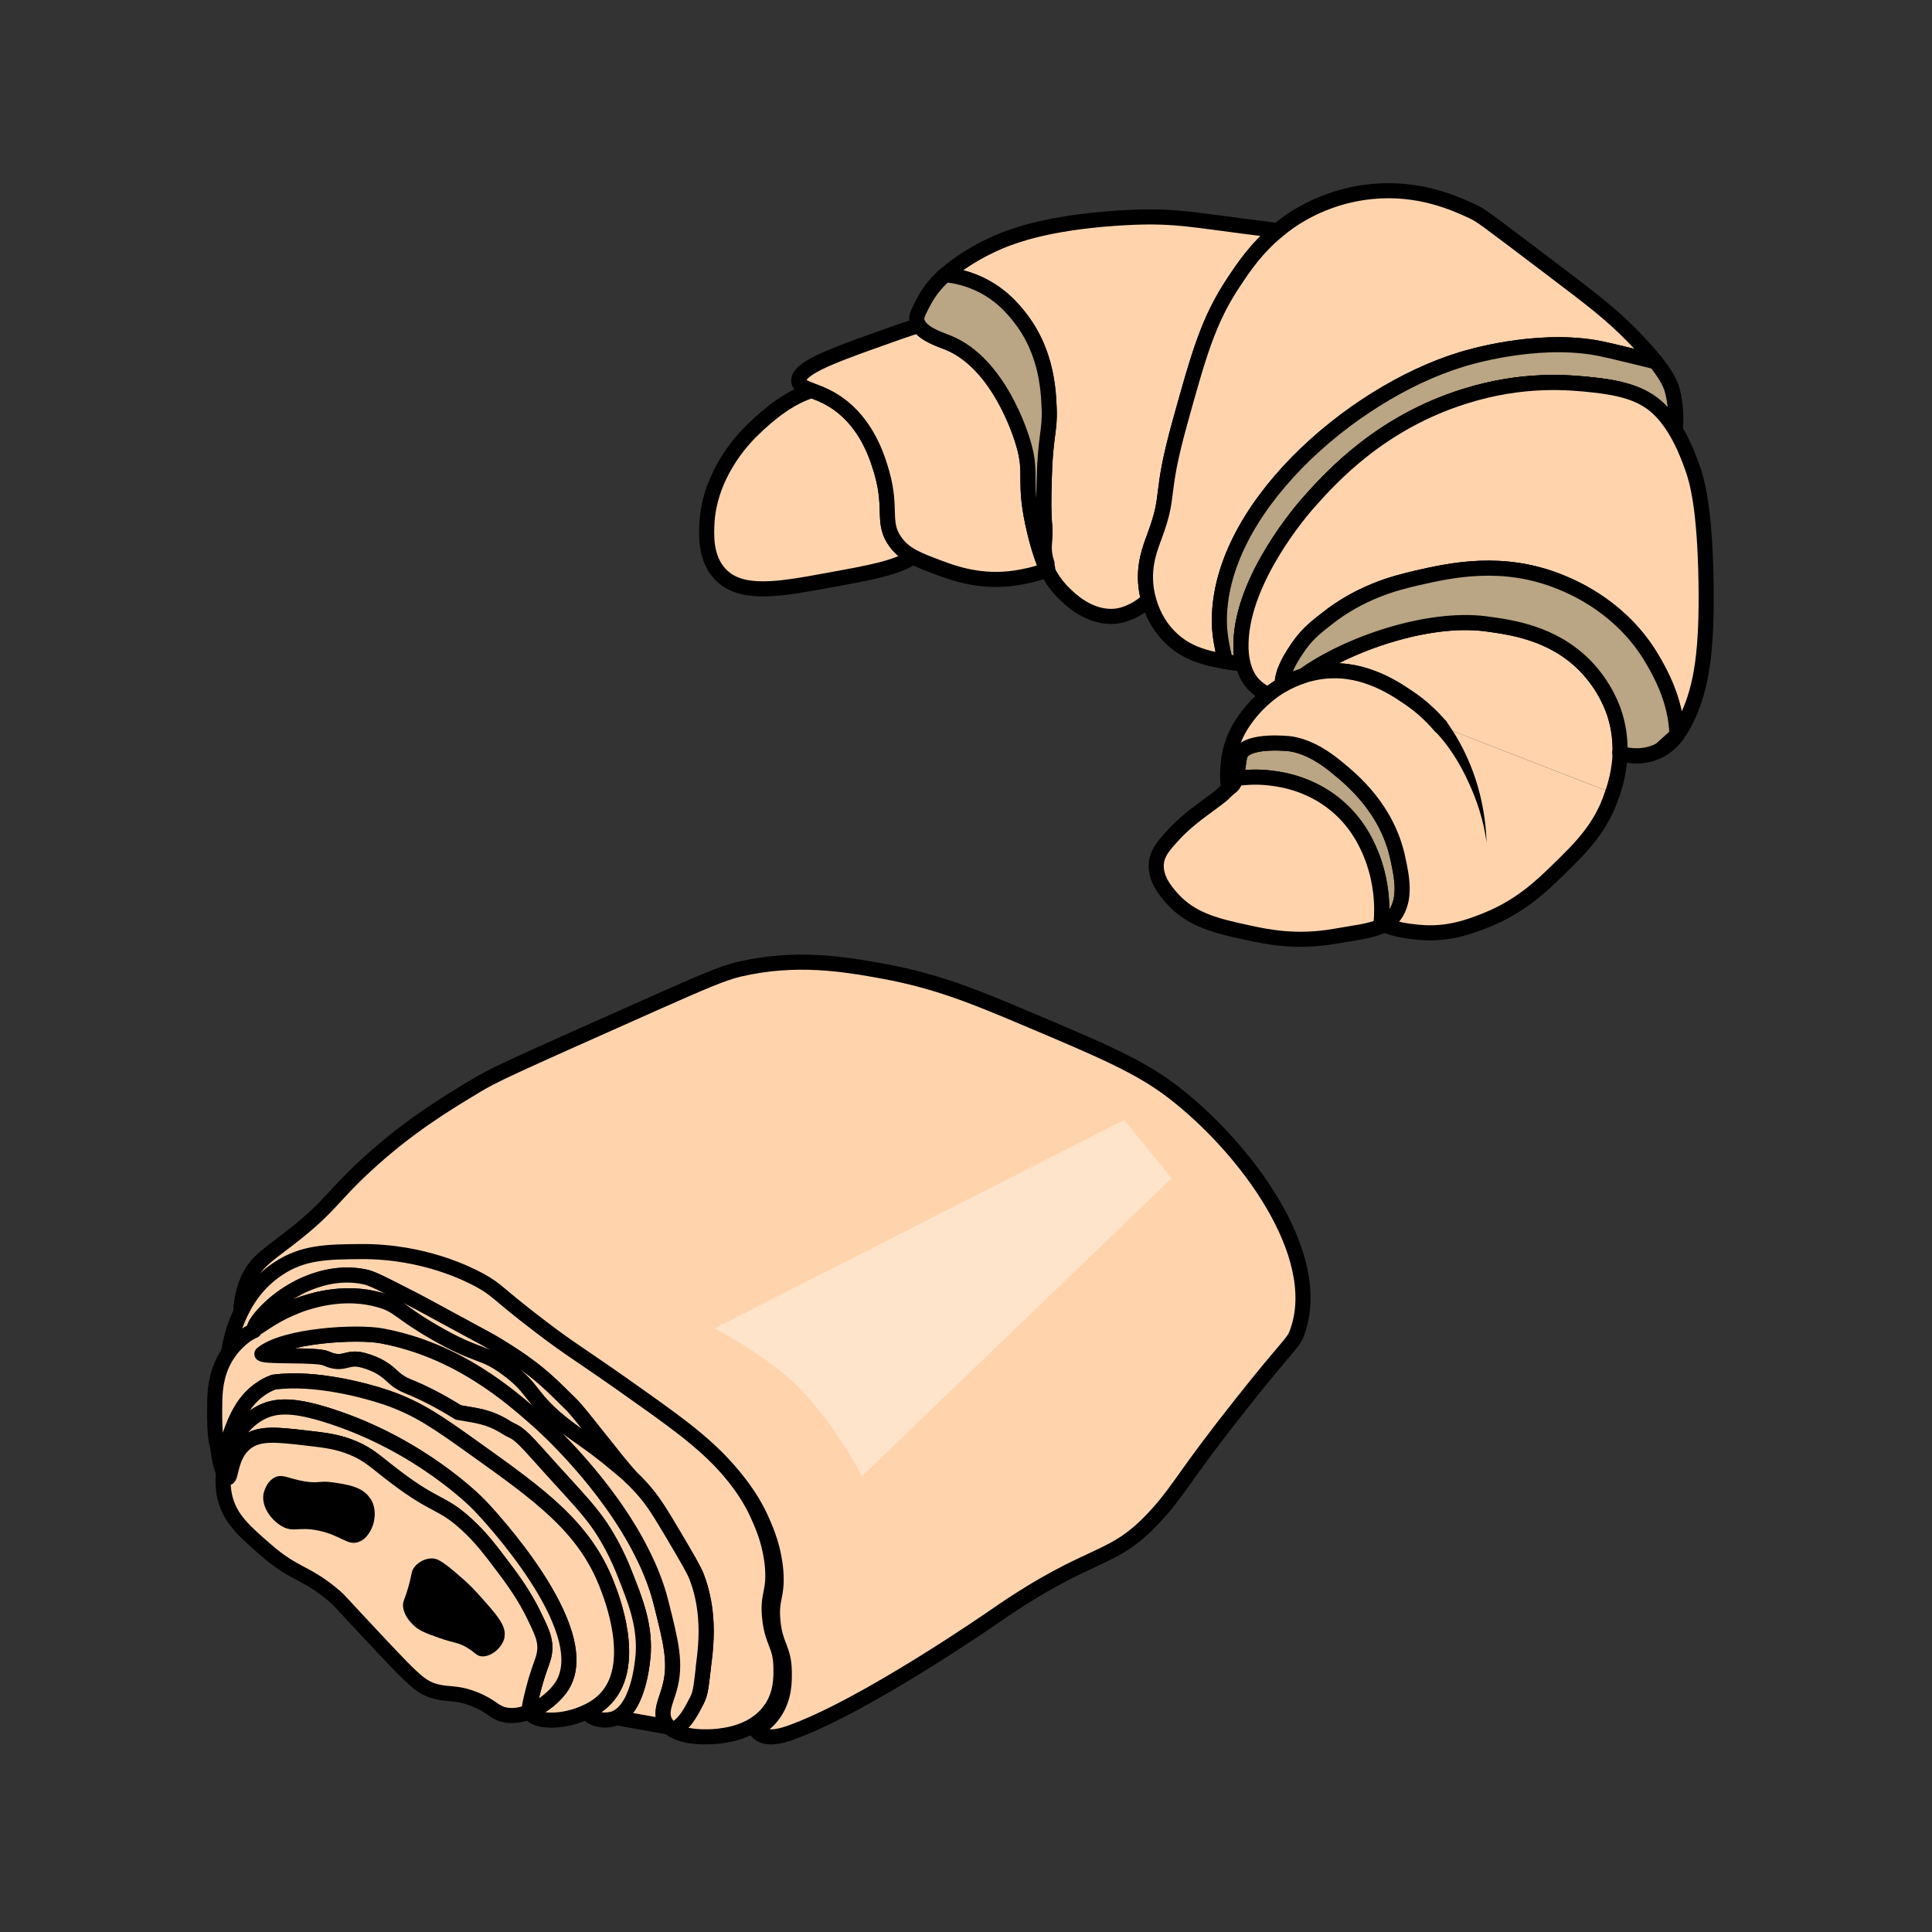 <?xml version="1.0" encoding="UTF-8"?>
<svg id="Calque_1" data-name="Calque 1" xmlns="http://www.w3.org/2000/svg" viewBox="0 0 128 128">
  <rect x="0" y="0" width="128" height="128" fill="#333333" stroke="none"/>
  <defs>
    <style>
      .cls-1 {
        fill: #baa584;
      }

      .cls-1, .cls-2 {
        stroke: #000;
      }

      .cls-1, .cls-2, .cls-3 {
        stroke-linecap: round;
        stroke-linejoin: round;
      }

      .cls-2, .cls-4 {
        fill: #ffd4ad;
      }

      .cls-5 {
        fill: #fee4cb;
      }

      .cls-3 {
        fill: none;
        stroke: #fff;
        stroke-width: 8px;
      }
    </style>
  </defs>
  <path class="cls-2" d="m60.49,36.89c-1.04.72-2.79,1.04-5.64,1.56-3.22.59-5.77,1.06-7.15-.43-1-1.07-.9-2.65-.86-3.42.16-2.65,1.72-4.84,2.97-6.07,1.26-1.24,2.58-2.23,3.97-2.66.54.2,1.27.47,2.06,1.11,1.76,1.43,2.36,3.56,2.6,4.39.68,2.43-.05,3.3.93,4.59.31.41.67.69,1.12.93Z"/>
  <path class="cls-2" d="m69.37,37.74c-.78.34-1.6.47-2.08.55-2.29.35-4.1-.31-5.06-.67-.72-.27-1.28-.48-1.74-.73-.45-.24-.81-.52-1.12-.93-.98-1.29-.25-2.16-.93-4.59-.24-.83-.84-2.96-2.6-4.39-.79-.64-1.52-.91-2.06-1.11-.51-.2-.84-.32-.86-.62-.07-.83,2.18-1.66,4.79-2.6,1.4-.5,2.4-.86,3.17-1.09.37.6,1.42.94,1.93,1.14,3.38,1.37,4.84,6.14,5,6.71.63,2.13-.09,2.43.75,5.87.27,1.11.54,1.88.81,2.46Z"/>
  <path class="cls-2" d="m84.63,15.3c-1.37,1.12-2.23,2.39-2.91,3.42-1.68,2.53-2.3,4.78-3.55,9.28-1.4,5.05-.59,4.58-1.68,7.53-.28.76-.74,1.89-.56,3.36.02.19.07.49.17.85-.03.04-.06.06-.09.09-1.02.87-1.91.98-2.16,1-1.42.11-2.59-.78-3.21-1.38,0-.01-.01-.01-.01-.01-.2-.19-.34-.34-.42-.43-.29-.33-.57-.71-.84-1.27.15-.07-.14.08,0,0-.36-1.04-.08-2.15-.15-2.83-.09-.92-.07-1.85-.04-3.06.07-3.03.39-3.21.33-4.8-.03-.73-.08-2.22-.7-3.82-.27-.71-.66-1.44-1.2-2.14-.45-.58-1.39-1.76-3.11-2.44-.66-.26-1.29-.39-1.86-.45,1.72-1.52,3.92-2.33,3.92-2.33.66-.24,2.74-1.08,7.22-1.4,4-.29,5,.09,10.31.73.14.02.34.04.54.1Z"/>
  <path class="cls-1" d="m69.37,37.34c-.14.08.15.33,0,.4-.27-.58-.54-1.35-.81-2.46-.84-3.44-.12-3.74-.75-5.87-.16-.57-1.62-5.34-5-6.71-.51-.2-1.56-.54-1.93-1.14-.07-.11-.12-.22-.14-.35-.02-.12-.01-.33.3-.92.27-.53.61-1.16,1.32-1.85.09-.09.18-.17.28-.24.57.06,1.2.19,1.86.45,1.72.68,2.66,1.86,3.11,2.44.54.7.93,1.43,1.2,2.14.62,1.6.67,3.09.7,3.82.06,1.59-.26,1.77-.33,4.8-.03,1.21-.05,2.14.04,3.06.07.68-.21,1.39.15,2.43Z"/>
  <path class="cls-2" d="m109.69,23.97c-.32-.08-.68-.17-1.08-.27-1.64-.4-2.46-.59-2.99-.68-3.99-.65-8.27.63-8.84.81-7.33,2.25-16.21,10.01-15.99,17.55.02.7.19,1.62.4,2.45-1.42-.24-2.66-.59-3.7-1.64-.81-.81-1.2-1.75-1.39-2.45-.1-.36-.15-.66-.17-.85-.18-1.47.28-2.6.56-3.36,1.09-2.95.28-2.48,1.68-7.53,1.25-4.5,1.87-6.75,3.55-9.28.68-1.03,1.54-2.3,2.91-3.42.49-.42,1.05-.82,1.7-1.18.94-.53,2.51-1.23,4.54-1.43,3.11-.31,5.47.75,6.66,1.3.61.29.73.39,5.23,3.8,2.76,2.09,3.91,2.96,5.41,4.48.67.69,1.16,1.25,1.52,1.7Z"/>
  <path class="cls-1" d="m110.98,28.47c-.69-1.13-1.32-1.6-1.56-1.78-.54-.38-1.17-.69-2.18-.92-.45-.1-.99-.19-1.62-.26-1.62-.18-4.69-.48-8.59.75-5.53,1.73-8.78,5.28-10.33,7.03-.36.4-4.36,4.98-4.48,9.27-.02.59.04,1.07.14,1.45-.04-.01-.09-.01-.14-.02-.35-.05-.69-.1-1.02-.16h-.01c-.21-.83-.38-1.75-.4-2.45-.22-7.54,8.66-15.3,15.99-17.55.57-.18,4.85-1.46,8.84-.81.53.09,1.35.28,2.99.68.4.1.76.19,1.08.27.69.86.91,1.35,1.03,1.66.08.21.44,1.5.26,2.84Z"/>
  <path class="cls-2" d="m107.24,25.77l-24.88,18.24c-.1-.38-.16-.86-.14-1.45.12-4.29,4.12-8.87,4.48-9.27,1.55-1.75,4.8-5.3,10.33-7.03,3.9-1.23,6.97-.93,8.59-.75.63.07,1.17.16,1.62.26Z"/>
  <path class="cls-2" d="m91.67,61.26c-.06-.02-.11-.04-.17-.07"/>
  <path class="cls-2" d="m95.43,48.11c-.58-.68-1.29-1.35-2.17-1.93-.54-.37-1.35-.9-2.38-1.28h0c-.98-.37-2.16-.59-3.49-.38-.36.06-.7.14-1.02.24,2.92-2.1,8.24-3.93,12.08-3.43,1.69.23,4.41.59,6.56,2.76,1.38,1.41,1.88,2.92,1.99,3.28.28.9.36,1.76.34,2.51-.04,1.17-.32,2.11-.5,2.66"/>
  <path class="cls-2" d="m110.03,49.66c-.11.07-.24.13-.37.18-.83.34-1.59.22-1.8.19-.19-.03-.38-.08-.54-.15"/>
  <path class="cls-2" d="m111.1,48.71c-.09.12-.19.23-.29.34-.07.07-.14.14-.21.2-.07.07-.14.12-.21.18-.11.08-.23.16-.35.23l1.06-.95Z"/>
  <path class="cls-1" d="m92.37,60.67c-.19.26-.42.45-.69.59-.06.04-.12.07-.19.11.01-.06.02-.12.02-.18.06-.68.06-1.41-.04-2.17-.14-1.11-.44-1.93-.53-2.17-.24-.62-.78-2-2.1-3.23-1.81-1.68-3.9-1.98-4.56-2.06-.9-.12-1.71-.08-2.4.03.17-.58.16-1.41.34-1.7.54-.9,3.14-.64,3.35-.6.76.14,1.7.48,2.99,1.54,1.03.84,3.37,2.77,4.06,6.08.26,1.22.56,2.67-.25,3.76Z"/>
  <path class="cls-2" d="m111.84,47.42c-.22.49-.47.92-.75,1.29-.04-2.34-1.2-4.3-1.64-5.05-1.98-3.37-5.11-4.7-6.03-5.08-3.87-1.59-7.33-.79-9.55-.29-.7.17-1.66.39-2.74.83-1,.41-2.13.99-3.24,1.88-.52.41-1.21.91-1.81,1.76-.22.32-.56.8-.81,1.34-.2.42-.34.87-.32,1.28-.35.21-.66.42-.92.64-.38-.17-.76-.42-1.07-.78-.1-.12-.25-.32-.39-.62h0c-.08-.18-.15-.37-.21-.61-.1-.38-.16-.86-.14-1.45.12-4.29,4.12-8.87,4.48-9.27,1.55-1.75,4.8-5.3,10.33-7.03,3.9-1.23,6.97-.93,8.59-.75.63.07,1.17.16,1.62.26,1.01.23,1.64.54,2.18.92.24.18.87.65,1.56,1.78.26.43.54.97.81,1.63.12.29.24.61.36.95.28.82.8,2.55.88,7.53.07,4.5-.29,6.88-1.19,8.84Z"/>
  <path class="cls-2" d="m106.83,52.54s-.02.07-.03.1c-.74,2.24-2.1,3.56-3.61,5.03-1.1,1.07-2.47,2.38-4.7,3.28-1.05.42-2.58,1.02-4.56.81-.59-.06-1.42-.15-2.25-.5.27-.14.5-.33.69-.59.81-1.09.51-2.54.25-3.76-.69-3.31-3.03-5.24-4.06-6.08-1.29-1.06-2.23-1.4-2.99-1.54-.21-.04-2.81-.3-3.35.6-.18.29-.17,1.12-.34,1.7-.06.22-.14.39-.27.5-.08.07-.16.13-.21.17-.03-.19-.05-.38-.06-.57-.03-.5.02-.96.05-1.24.18-1.66,1.07-2.78,1.47-3.27.2-.24.59-.69,1.18-1.16.26-.22.57-.43.92-.64.41-.24.88-.45,1.4-.62.32-.1.66-.18,1.02-.24,1.33-.21,2.51.01,3.49.38h0c1.03.38,1.84.91,2.38,1.28.88.58,1.59,1.25,2.17,1.93"/>
  <path class="cls-1" d="m111.1,48.71l-1.06.95c-.11.07-.24.13-.37.18-.83.34-1.59.22-1.8.19-.19-.03-.38-.08-.54-.15.02-.75-.06-1.61-.34-2.51-.11-.36-.61-1.87-1.99-3.28-2.15-2.17-4.87-2.53-6.56-2.76-3.84-.5-9.16,1.33-12.08,3.43-.52.17-.99.38-1.4.62-.02-.41.12-.86.32-1.28.25-.54.59-1.02.81-1.34.6-.85,1.29-1.35,1.81-1.76,1.11-.89,2.24-1.47,3.24-1.88,1.08-.44,2.04-.66,2.74-.83,2.22-.5,5.68-1.3,9.55.29.92.38,4.05,1.71,6.03,5.08.44.75,1.6,2.71,1.64,5.05Z"/>
  <path class="cls-2" d="m111.1,48.71c-.09.12-.19.23-.29.34-.07.07-.14.14-.21.2-.07.07-.14.12-.21.18-.11.08-.23.16-.35.23l1.06-.95Z"/>
  <path class="cls-2" d="m91.5,61.19c0,.06-.01.12-.02.18-.73.33-1.74.43-3.1.67-2.49.43-4.41.04-5.77-.26-1.99-.43-3.68-.82-4.97-2.27-.36-.41-1.17-1.32-1.02-2.39.09-.68.53-1.16,1.19-1.88.35-.37.83-.84,1.84-1.59,1.86-1.37,1.08-.81,1.74-1.39.05-.04.13-.1.21-.17.13-.11.21-.28.27-.5.69-.11,1.5-.15,2.4-.03.66.08,2.75.38,4.56,2.06,1.32,1.23,1.86,2.61,2.1,3.23.09.24.39,1.06.53,2.17.1.76.1,1.49.04,2.17Z"/>
  <g>
    <path class="cls-4" d="m95.42,48.11c1.3,1.54,1.92,3.16,2.25,4.05.55,1.48.74,2.78.81,3.66"/>
    <path d="m95.81,47.78c1.7,2.34,2.59,5.18,2.68,8.03-.19-1.39-.61-2.73-1.2-3.99-.57-1.26-1.31-2.43-2.24-3.4-.48-.51.34-1.2.76-.65h0Z"/>
  </g>
  <path class="cls-2" d="m77.72,72.35c-2.22-1.71-4.77-2.78-9.86-4.93-3.27-1.38-5.75-2.41-9.32-3.07-2.59-.47-5.77-1.02-9.59-.13-1.1.26-2.52.89-5.33,2.13-10.39,4.62-10.9,4.87-12.12,5.6-1.93,1.16-4.51,2.71-7.32,5.32-2.14,1.98-2.27,2.59-4.53,4.4-1.74,1.4-2.61,1.8-3.2,3.06-.39.85-.58,1.91-.47,2.91.45-1.08,1.24-2.38,2.66-3.32,1.66-1.11,3.27-1.12,5.49-1.14,4.22-.03,7.2,1.54,7.86,1.89,1.25.69,1.08.83,3.97,3.03,2.26,1.73,2.35,1.63,6.72,4.74,2.87,2.03,4.81,3.48,6.35,5.49.65.85,1.14,1.68,1.51,2.56.27.61.74,1.73.86,3.21.13,1.69-.35,1.77-.19,3.32.16,1.66.73,1.8.75,3.31.01.64.03,1.73-.66,2.75-.34.51-.78.86-1.22,1.12.05.09.12.16.2.23.56.45,1.5.17,2,0,4.94-1.72,13.58-7.72,13.58-7.72,6.78-4.71,7.79-3.38,10.93-6.93,1.44-1.63,1.71-2.46,5.46-7.19,3.29-4.16,3.43-3.95,3.72-4.8,1.79-5.11-3.48-12.17-8.25-15.84Z"/>
  <path class="cls-2" d="m42.55,102.91c-1.83-1.64-3.34-2.83-3.55-2.99-.16-.13-.32-.25-.48-.38-.01-.01-.02-.01-.02-.02-.7-.8-1.6-1.75-2.9-3.21-1.47-1.65-1.43-1.34-2.02-1.71-1.23-.79-2.09-.81-3.2-1.01h-.01c-1.4-.88-2.67-1.52-3.94-1.96-.57-.59-1.08-1.16-2.38-1.51-1.11-.3-1.25.42-2.45-.12-.61-.28-3.96-.08-4.25-.3,1.88-.8,6.29-1.51,7.97-1.19,4.99.94,8.41,3.9,10.41,5.68.34.3,4.49,4.04,6.82,8.72Z"/>
  <path class="cls-2" d="m51.07,113.22c-.34.51-.78.86-1.22,1.12-.87.51-1.8.63-2.19.68-.16.02-2.05.24-3.08-.41.78-.36,1.17-1.15,1.59-1.95.28-.54.29-1.1.43-2.17.11-.86.27-2.05.15-3.4-.07-.82-.24-1.7-.58-2.6-.19-.5-.64-1.25-1.52-2.75-.89-1.49-1.34-2.26-2.1-3.11-.27-.3-.51-.55-.79-.8,0,0,0-.01-.01-.01,0-.01,0-.01,0-.02-.95-1.03-3.26-4.12-3.89-4.74-1.04-1.03-1.57-1.55-2.25-2.1-1.02-.82-1.88-1.35-2.74-1.88-.46-.28-.6-.34-2.9-1.59-1.89-1.03-2.3-1.25-3.11-1.66-1.48-.76-2.22-1.14-2.67-1.23-1.84-.4-3.42.26-3.98.5-.26.11-.5.24-.73.37-1.71.96-2.72,2.37-2.6,2.53h.01c-.03.07-.04.12-.04.16h-.01c-.26.11-.52.27-.77.48-.04.03-.08.06-.12.1-.34.3-.61.61-.83.93.04-.2.07-.35.08-.41.06-.29.2-1.02.56-1.88.45-1.08,1.24-2.38,2.66-3.32,1.66-1.11,3.27-1.12,5.49-1.14,4.22-.03,7.2,1.54,7.86,1.89,1.25.69,1.08.83,3.97,3.03,2.26,1.73,2.35,1.63,6.72,4.74,2.87,2.03,4.81,3.48,6.35,5.49.65.85,1.14,1.68,1.51,2.56.27.61.74,1.73.86,3.21.13,1.69-.35,1.77-.19,3.32.16,1.66.73,1.8.75,3.31.01.64.03,1.73-.66,2.75Z"/>
  <path class="cls-2" d="m41.74,97.8c-.38-.34-.82-.7-1.43-1.2-1.39-1.12-1.89-1.37-2.82-2.09-2.44-1.88-1.99-2.43-3.91-3.84-1.65-1.21-1.87-.71-4.77-2.38-2.43-1.4-2.38-1.81-3.69-2.17-2.2-.62-4.22-.01-4.92.21-.13.04-.25.08-.37.13-.17.06-.33.13-.49.2-1.52.63-2.33,1.43-2.46,1.34h-.01c-.12-.16.89-1.57,2.6-2.53.23-.13.47-.26.73-.37.56-.24,2.14-.9,3.98-.5.45.09,1.19.47,2.67,1.23.81.41,1.22.63,3.11,1.66,2.3,1.25,2.44,1.31,2.9,1.59.86.53,1.72,1.06,2.74,1.88.68.55,1.21,1.07,2.25,2.1.63.62,2.94,3.71,3.89,4.74Z"/>
  <path class="cls-2" d="m44.35,111.89c-.25.87-.62,1.53-.29,2.18.07.14.17.26.28.36l-3.51-.63c1.6-.77,1.78-4.17,1.79-4.32.09-1.91-.55-3.5-1.23-5.21-.18-.46-.46-1.15-.94-2.02-.58-1.06-1.12-1.78-1.93-2.71-.01-.01-.02-.01-.02-.02-.7-.8-1.6-1.75-2.9-3.21-1.47-1.65-1.43-1.34-2.02-1.71-1.23-.79-2.09-.81-3.2-1.01h-.01c-1.18-.74-2.27-1.31-3.34-1.74-.38-.15-.73-.37-1.03-.66-.44-.42-.98-.81-1.95-1.07-1.11-.3-1.25.42-2.45-.12-.61-.28-3.96-.08-4.25-.3,1.49-1.23,6.29-1.51,7.97-1.19,4.99.94,8.41,3.9,10.41,5.68.34.3,4.49,4.04,6.82,8.72.52,1.03.95,2.11,1.23,3.21.69,2.73,1.04,4.09.57,5.77Z"/>
  <path class="cls-2" d="m46.6,110.49c-.14,1.07-.15,1.63-.43,2.17-.38.73-.74,1.45-1.39,1.85-.06.03-.13.07-.2.1-.09-.06-.17-.11-.24-.18-.11-.1-.21-.22-.28-.36-.33-.65.04-1.31.29-2.18.47-1.68.12-3.04-.57-5.77-.28-1.1-.71-2.18-1.23-3.21-2.33-4.68-6.48-8.42-6.82-8.72-2-1.78-5.42-4.74-10.41-5.68-1.68-.32-6.48-.04-7.97,1.19.29.22,3.64.02,4.25.3,1.2.54,1.34-.18,2.45.12.97.26,1.51.65,1.95,1.07.3.29.65.51,1.03.66,1.07.43,2.16,1,3.34,1.73h.01c1.11.21,1.97.23,3.2,1.02.59.37.55.06,2.02,1.71,1.3,1.46,2.2,2.41,2.9,3.21,0,.01.01.01.02.02.81.93,1.35,1.65,1.93,2.71.48.87.76,1.56.94,2.02.68,1.71,1.32,3.3,1.23,5.21-.01.15-.19,3.55-1.79,4.32-.07.04-.15.07-.23.09-.02,0-.03.01-.05.01-.57.15-1.33.01-1.62-.44-.01-.02-.03-.04-.03-.06.48-.22.91-.52,1.26-.9,2.1-2.28.37-6.69.03-7.55-1.49-3.8-4.45-5.91-8.69-8.94-2.49-1.78-3.78-2.69-5.89-3.42-.86-.29-1.96-.59-3.12-.8-1.44-.27-2.99-.4-4.34-.22,0,.01-.01.01-.02,0,0,0,0,.01-.01.01-.32.11-.61.27-.89.47-2,1.39-1.99,4.13-2.6,4.05-.08-.01-.14-.08-.19-.19,0-.02,0-.04,0-.06-.26-.62-.22-2.21-.21-3.09.02-.9.17-2.04.88-3.08h0c.22-.33.49-.64.83-.94.04-.04.08-.07.12-.1.25-.21.51-.37.77-.48h.01s.01-.09.04-.16c.13.09.94-.71,2.46-1.34.16-.07.32-.14.49-.2.12-.05.24-.09.37-.13.7-.22,2.72-.83,4.92-.21,1.31.36,1.26.77,3.69,2.17,2.9,1.67,3.12,1.17,4.77,2.38,1.92,1.41,1.47,1.96,3.91,3.84.93.72,1.43.97,2.82,2.09.61.5,1.05.86,1.43,1.2,0,.01,0,.01,0,.02.01,0,.01.01.01.01.28.25.52.5.79.8.76.85,1.21,1.62,2.1,3.11.88,1.5,1.33,2.25,1.52,2.75.34.9.51,1.78.58,2.6.12,1.35-.04,2.54-.15,3.4Z"/>
  <path class="cls-2" d="m40.16,112.5c-.35.38-.78.68-1.26.9-1.51.74-3.37.73-3.77.1-.02-.02-.03-.05-.04-.09.91-.36,1.75-1.07,2.18-1.77,2.23-3.75-5.09-11.49-5.52-11.93-.19-.2-3.89-3.96-9.87-5.89-2.35-.76-3.56-.76-4.58-.24-1.4.72-2.32,2.34-2.49,3.98-.16-.36-.32-.97-.37-1.65.05.11.11.18.19.19.61.08.6-2.66,2.6-4.05.28-.2.57-.36.89-.47.01,0,.01-.01.01-.01.01.01.02.01.02,0,1.35-.18,2.9-.05,4.34.22,1.16.21,2.26.51,3.12.8,2.11.73,3.4,1.64,5.89,3.42,4.24,3.03,7.2,5.14,8.69,8.94.34.86,2.07,5.27-.03,7.55Z"/>
  <path d="m24.49,100.89c-.07.19-.36,1.03-1.09,1.31-.86.34-1.35-.48-3.08-.86-1.63-.36-2.01.18-2.94-.36-.8-.47-1.6-1.49-1.41-2.54.02-.06.2-.94.91-1.27.6-.27,1.03.11,2.26.32,1.18.2,1.15-.08,2.31.09,1.09.16,2.28.33,2.86,1.27.56.9.2,1.96.18,2.04Z"/>
  <path d="m34.74,109.63c-.16.82-1.06,1.54-1.77,1.49-.44-.03-.5-.32-1.27-.75-.69-.38-.83-.25-2.1-.7-1.03-.36-1.55-.56-2.01-1.03-.19-.19-.73-.74-.75-1.49-.01-.32.09-.37.33-1.13.4-1.27.26-1.51.61-1.91.3-.36.81-.61,1.31-.61.36,0,.72.13,1.87,1.12.74.64,1.1.96,1.63,1.54,1.56,1.73,2.33,2.59,2.15,3.47Z"/>
  <path class="cls-2" d="m37.27,111.64c-.43.7-1.27,1.41-2.18,1.77-.07-.24.05-.69.25-1.49.44-1.7.74-1.96.76-2.73.01-.67-.26-1.21-.79-2.3-.45-.9-.97-1.73-1.8-2.84-1.06-1.41-1.65-2.19-2.59-3.05-1.67-1.53-2.01-1.09-4.7-3.13-1.34-1.01-1.72-1.47-2.84-1.94-1.01-.42-1.83-.51-2.95-.64-2.13-.25-3.26-.38-4.13.29-1.08.84-.95,2.35-1.22,2.33-.08-.01-.17-.14-.27-.35.17-1.64,1.09-3.26,2.49-3.98,1.02-.52,2.23-.52,4.58.24,5.98,1.93,9.68,5.69,9.87,5.89.43.44,7.75,8.18,5.52,11.93Z"/>
  <path class="cls-2" d="m35.34,111.92c-.2.8-.32,1.25-.25,1.49-.58.23-1.17.32-1.7.19-.68-.16-.82-.58-1.97-1.03-1.19-.47-1.66-.27-2.57-.51-.95-.26-1.44-.75-3.6-3.04-2.94-3.13-2.75-2.98-3.04-3.23-1.97-1.69-2.63-1.39-4.58-3.09-1.42-1.23-2.37-2.06-2.72-3.46-.13-.54-.16-1.11-.1-1.68.1.21.19.34.27.35.27.02.14-1.49,1.22-2.33.87-.67,2-.54,4.13-.29,1.12.13,1.94.22,2.95.64,1.12.47,1.5.93,2.84,1.94,2.69,2.04,3.03,1.6,4.7,3.13.94.86,1.53,1.64,2.59,3.05.83,1.11,1.35,1.94,1.8,2.84.53,1.09.8,1.63.79,2.3-.02.77-.32,1.03-.76,2.73Z"/>
  <path d="m24.56,99.31c.48.77.17,1.67.15,1.73-.06.16-.31.88-.93,1.11-.73.29-1.15-.41-2.62-.73-1.39-.31-1.71.15-2.5-.31-.68-.4-1.36-1.27-1.2-2.16.02-.05.17-.8.77-1.08.51-.23.88.09,1.92.27,1,.17.98-.07,1.96.08.93.14,1.94.28,2.43,1.08Z"/>
  <path d="m33.43,108.47c-.14.7-.9,1.31-1.51,1.27-.37-.03-.43-.27-1.08-.64-.59-.32-.71-.21-1.79-.6-.88-.31-1.32-.48-1.71-.88-.16-.16-.62-.63-.64-1.27,0-.27.08-.31.28-.96.34-1.08.22-1.28.52-1.62.26-.31.69-.52,1.11-.52.31,0,.61.11,1.59.95.63.54.94.82,1.39,1.31,1.33,1.47,1.98,2.2,1.83,2.95Z"/>
  <path class="cls-5" d="m47.36,88l27.12-13.8,3.14,3.86-20.52,19.75s-1.53-3.1-4.02-5.73c-2.06-2.17-5.73-4.07-5.73-4.07Z"/>
  <rect class="cls-3" x="-93.7" y="-1054.38" width="3385.57" height="2571.67"/>
</svg>